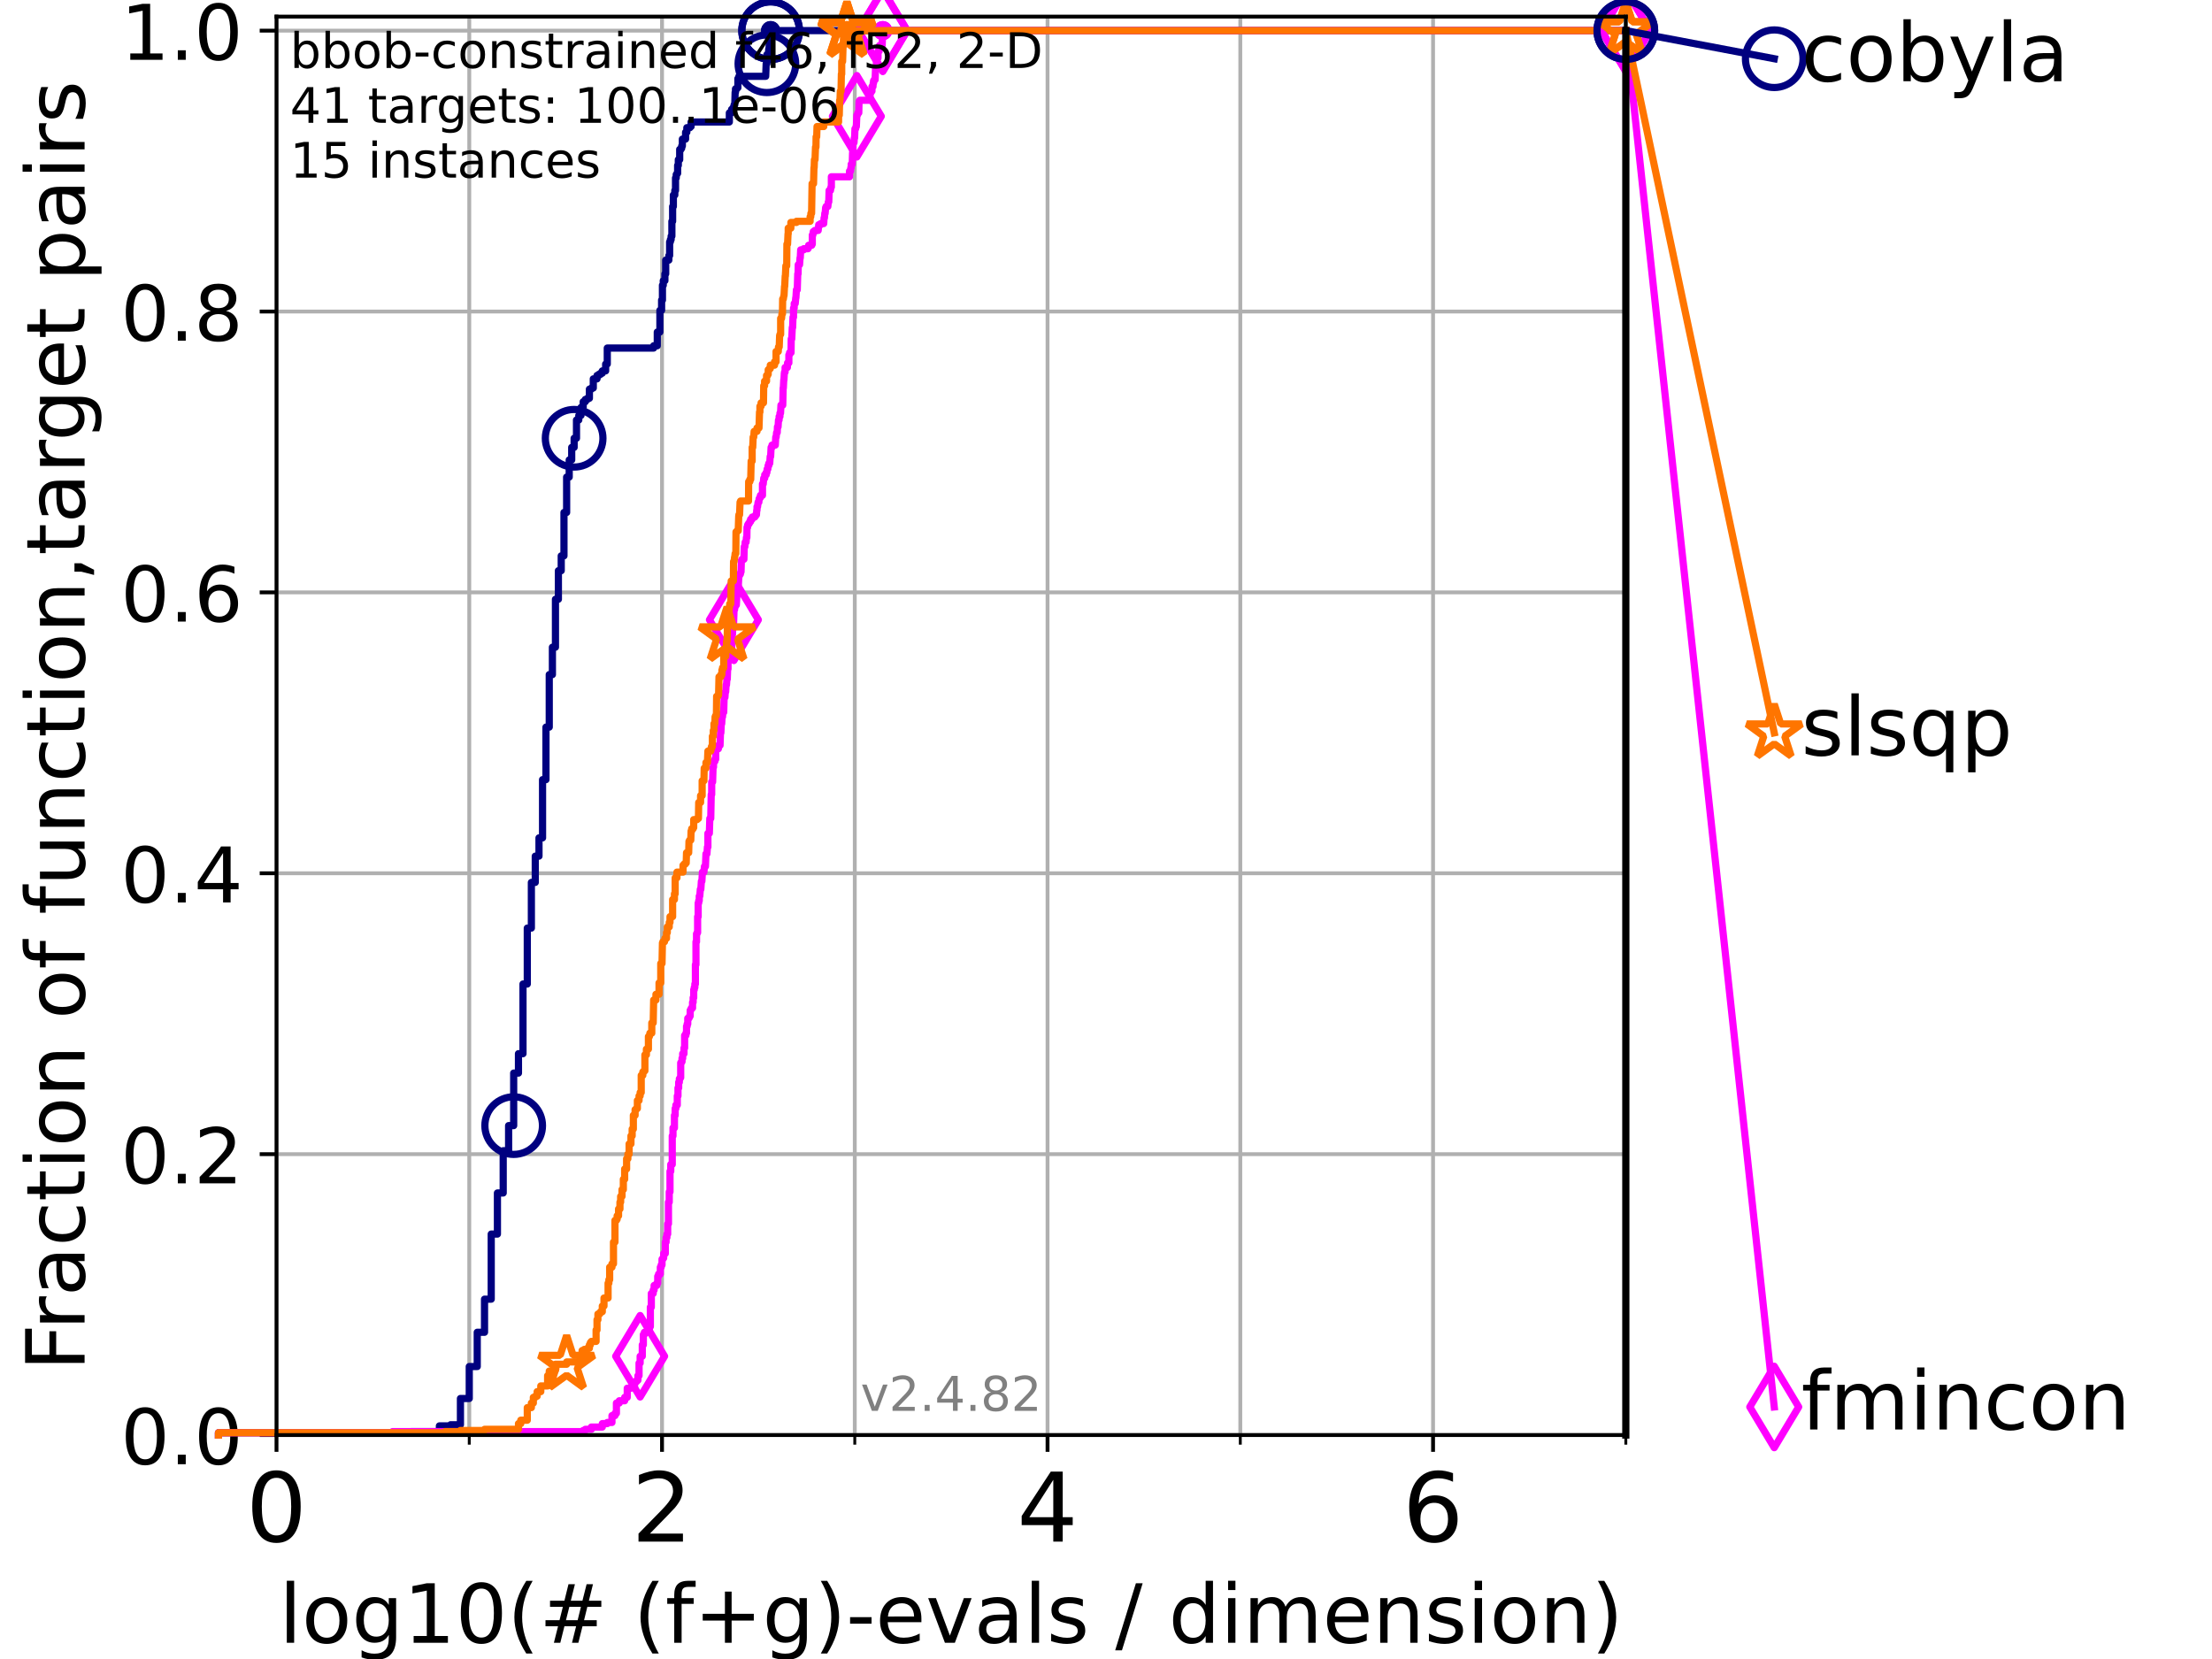 <?xml version="1.0" encoding="utf-8" standalone="no"?>
<!DOCTYPE svg PUBLIC "-//W3C//DTD SVG 1.1//EN"
  "http://www.w3.org/Graphics/SVG/1.1/DTD/svg11.dtd">
<!-- Created with matplotlib (https://matplotlib.org/) -->
<svg height="345.6pt" version="1.1" viewBox="0 0 460.8 345.6" width="460.8pt" xmlns="http://www.w3.org/2000/svg" xmlns:xlink="http://www.w3.org/1999/xlink">
 <defs>
  <style type="text/css">*{stroke-linecap:butt;stroke-linejoin:round;}</style>
 </defs>
 <g id="figure_1">
  <g id="patch_1">
   <path d="M 0 345.6 
L 460.8 345.6 
L 460.8 0 
L 0 0 
z
" style="fill:#ffffff;"/>
  </g>
  <g id="axes_1">
   <g id="patch_2">
    <path d="M 57.6 298.944 
L 338.688 298.944 
L 338.688 3.456 
L 57.6 3.456 
z
" style="fill:#ffffff;"/>
   </g>
   <g id="matplotlib.axis_1">
    <g id="xtick_1">
     <g id="line2d_1">
      <path clip-path="url(#pad62eeb133)" d="M 57.6 298.944 
L 57.6 3.456 
" style="fill:none;stroke:#b0b0b0;stroke-linecap:square;stroke-width:0.8;"/>
     </g>
     <g id="line2d_2">
      <defs>
       <path d="M 0 0 
L 0 3.5 
" id="m3e8f040c13" style="stroke:#000000;stroke-width:0.8;"/>
      </defs>
      <g>
       <use style="stroke:#000000;stroke-width:0.8;" x="57.6" xlink:href="#m3e8f040c13" y="298.944"/>
      </g>
     </g>
     <g id="text_1">
      <!-- 0 -->
      <g transform="translate(51.237 321.141)scale(0.2 -0.2)">
       <defs>
        <path d="M 31.781 66.406 
Q 24.172 66.406 20.328 58.906 
Q 16.5 51.422 16.5 36.375 
Q 16.5 21.391 20.328 13.891 
Q 24.172 6.391 31.781 6.391 
Q 39.453 6.391 43.281 13.891 
Q 47.125 21.391 47.125 36.375 
Q 47.125 51.422 43.281 58.906 
Q 39.453 66.406 31.781 66.406 
z
M 31.781 74.219 
Q 44.047 74.219 50.516 64.516 
Q 56.984 54.828 56.984 36.375 
Q 56.984 17.969 50.516 8.266 
Q 44.047 -1.422 31.781 -1.422 
Q 19.531 -1.422 13.062 8.266 
Q 6.594 17.969 6.594 36.375 
Q 6.594 54.828 13.062 64.516 
Q 19.531 74.219 31.781 74.219 
z
" id="DejaVuSans-48"/>
       </defs>
       <use xlink:href="#DejaVuSans-48"/>
      </g>
     </g>
    </g>
    <g id="xtick_2">
     <g id="line2d_3">
      <path clip-path="url(#pad62eeb133)" d="M 137.911 298.944 
L 137.911 3.456 
" style="fill:none;stroke:#b0b0b0;stroke-linecap:square;stroke-width:0.8;"/>
     </g>
     <g id="line2d_4">
      <g>
       <use style="stroke:#000000;stroke-width:0.8;" x="137.911" xlink:href="#m3e8f040c13" y="298.944"/>
      </g>
     </g>
     <g id="text_2">
      <!-- 2 -->
      <g transform="translate(131.548 321.141)scale(0.2 -0.2)">
       <defs>
        <path d="M 19.188 8.297 
L 53.609 8.297 
L 53.609 0 
L 7.328 0 
L 7.328 8.297 
Q 12.938 14.109 22.625 23.891 
Q 32.328 33.688 34.812 36.531 
Q 39.547 41.844 41.422 45.531 
Q 43.312 49.219 43.312 52.781 
Q 43.312 58.594 39.234 62.25 
Q 35.156 65.922 28.609 65.922 
Q 23.969 65.922 18.812 64.312 
Q 13.672 62.703 7.812 59.422 
L 7.812 69.391 
Q 13.766 71.781 18.938 73 
Q 24.125 74.219 28.422 74.219 
Q 39.75 74.219 46.484 68.547 
Q 53.219 62.891 53.219 53.422 
Q 53.219 48.922 51.531 44.891 
Q 49.859 40.875 45.406 35.406 
Q 44.188 33.984 37.641 27.219 
Q 31.109 20.453 19.188 8.297 
z
" id="DejaVuSans-50"/>
       </defs>
       <use xlink:href="#DejaVuSans-50"/>
      </g>
     </g>
    </g>
    <g id="xtick_3">
     <g id="line2d_5">
      <path clip-path="url(#pad62eeb133)" d="M 218.222 298.944 
L 218.222 3.456 
" style="fill:none;stroke:#b0b0b0;stroke-linecap:square;stroke-width:0.8;"/>
     </g>
     <g id="line2d_6">
      <g>
       <use style="stroke:#000000;stroke-width:0.8;" x="218.222" xlink:href="#m3e8f040c13" y="298.944"/>
      </g>
     </g>
     <g id="text_3">
      <!-- 4 -->
      <g transform="translate(211.859 321.141)scale(0.2 -0.2)">
       <defs>
        <path d="M 37.797 64.312 
L 12.891 25.391 
L 37.797 25.391 
z
M 35.203 72.906 
L 47.609 72.906 
L 47.609 25.391 
L 58.016 25.391 
L 58.016 17.188 
L 47.609 17.188 
L 47.609 0 
L 37.797 0 
L 37.797 17.188 
L 4.891 17.188 
L 4.891 26.703 
z
" id="DejaVuSans-52"/>
       </defs>
       <use xlink:href="#DejaVuSans-52"/>
      </g>
     </g>
    </g>
    <g id="xtick_4">
     <g id="line2d_7">
      <path clip-path="url(#pad62eeb133)" d="M 298.533 298.944 
L 298.533 3.456 
" style="fill:none;stroke:#b0b0b0;stroke-linecap:square;stroke-width:0.8;"/>
     </g>
     <g id="line2d_8">
      <g>
       <use style="stroke:#000000;stroke-width:0.8;" x="298.533" xlink:href="#m3e8f040c13" y="298.944"/>
      </g>
     </g>
     <g id="text_4">
      <!-- 6 -->
      <g transform="translate(292.17 321.141)scale(0.2 -0.2)">
       <defs>
        <path d="M 33.016 40.375 
Q 26.375 40.375 22.484 35.828 
Q 18.609 31.297 18.609 23.391 
Q 18.609 15.531 22.484 10.953 
Q 26.375 6.391 33.016 6.391 
Q 39.656 6.391 43.531 10.953 
Q 47.406 15.531 47.406 23.391 
Q 47.406 31.297 43.531 35.828 
Q 39.656 40.375 33.016 40.375 
z
M 52.594 71.297 
L 52.594 62.312 
Q 48.875 64.062 45.094 64.984 
Q 41.312 65.922 37.594 65.922 
Q 27.828 65.922 22.672 59.328 
Q 17.531 52.734 16.797 39.406 
Q 19.672 43.656 24.016 45.922 
Q 28.375 48.188 33.594 48.188 
Q 44.578 48.188 50.953 41.516 
Q 57.328 34.859 57.328 23.391 
Q 57.328 12.156 50.688 5.359 
Q 44.047 -1.422 33.016 -1.422 
Q 20.359 -1.422 13.672 8.266 
Q 6.984 17.969 6.984 36.375 
Q 6.984 53.656 15.188 63.938 
Q 23.391 74.219 37.203 74.219 
Q 40.922 74.219 44.703 73.484 
Q 48.484 72.75 52.594 71.297 
z
" id="DejaVuSans-54"/>
       </defs>
       <use xlink:href="#DejaVuSans-54"/>
      </g>
     </g>
    </g>
    <g id="xtick_5">
     <g id="line2d_9">
      <path clip-path="url(#pad62eeb133)" d="M 97.755 298.944 
L 97.755 3.456 
" style="fill:none;stroke:#b0b0b0;stroke-linecap:square;stroke-width:0.8;"/>
     </g>
     <g id="line2d_10">
      <defs>
       <path d="M 0 0 
L 0 2 
" id="m482c38e0b6" style="stroke:#000000;stroke-width:0.6;"/>
      </defs>
      <g>
       <use style="stroke:#000000;stroke-width:0.6;" x="97.755" xlink:href="#m482c38e0b6" y="298.944"/>
      </g>
     </g>
    </g>
    <g id="xtick_6">
     <g id="line2d_11">
      <path clip-path="url(#pad62eeb133)" d="M 178.066 298.944 
L 178.066 3.456 
" style="fill:none;stroke:#b0b0b0;stroke-linecap:square;stroke-width:0.8;"/>
     </g>
     <g id="line2d_12">
      <g>
       <use style="stroke:#000000;stroke-width:0.6;" x="178.066" xlink:href="#m482c38e0b6" y="298.944"/>
      </g>
     </g>
    </g>
    <g id="xtick_7">
     <g id="line2d_13">
      <path clip-path="url(#pad62eeb133)" d="M 258.377 298.944 
L 258.377 3.456 
" style="fill:none;stroke:#b0b0b0;stroke-linecap:square;stroke-width:0.8;"/>
     </g>
     <g id="line2d_14">
      <g>
       <use style="stroke:#000000;stroke-width:0.6;" x="258.377" xlink:href="#m482c38e0b6" y="298.944"/>
      </g>
     </g>
    </g>
    <g id="xtick_8">
     <g id="line2d_15">
      <path clip-path="url(#pad62eeb133)" d="M 338.688 298.944 
L 338.688 3.456 
" style="fill:none;stroke:#b0b0b0;stroke-linecap:square;stroke-width:0.8;"/>
     </g>
     <g id="line2d_16">
      <g>
       <use style="stroke:#000000;stroke-width:0.6;" x="338.688" xlink:href="#m482c38e0b6" y="298.944"/>
      </g>
     </g>
    </g>
    <g id="text_5">
     <!-- log10(# (f+g)-evals / dimension) -->
     <g transform="translate(58.145 342.218)scale(0.17 -0.17)">
      <defs>
       <path d="M 9.422 75.984 
L 18.406 75.984 
L 18.406 0 
L 9.422 0 
z
" id="DejaVuSans-108"/>
       <path d="M 30.609 48.391 
Q 23.391 48.391 19.188 42.75 
Q 14.984 37.109 14.984 27.297 
Q 14.984 17.484 19.156 11.844 
Q 23.344 6.203 30.609 6.203 
Q 37.797 6.203 41.984 11.859 
Q 46.188 17.531 46.188 27.297 
Q 46.188 37.016 41.984 42.703 
Q 37.797 48.391 30.609 48.391 
z
M 30.609 56 
Q 42.328 56 49.016 48.375 
Q 55.719 40.766 55.719 27.297 
Q 55.719 13.875 49.016 6.219 
Q 42.328 -1.422 30.609 -1.422 
Q 18.844 -1.422 12.172 6.219 
Q 5.516 13.875 5.516 27.297 
Q 5.516 40.766 12.172 48.375 
Q 18.844 56 30.609 56 
z
" id="DejaVuSans-111"/>
       <path d="M 45.406 27.984 
Q 45.406 37.75 41.375 43.109 
Q 37.359 48.484 30.078 48.484 
Q 22.859 48.484 18.828 43.109 
Q 14.797 37.75 14.797 27.984 
Q 14.797 18.266 18.828 12.891 
Q 22.859 7.516 30.078 7.516 
Q 37.359 7.516 41.375 12.891 
Q 45.406 18.266 45.406 27.984 
z
M 54.391 6.781 
Q 54.391 -7.172 48.188 -13.984 
Q 42 -20.797 29.203 -20.797 
Q 24.469 -20.797 20.266 -20.094 
Q 16.062 -19.391 12.109 -17.922 
L 12.109 -9.188 
Q 16.062 -11.328 19.922 -12.344 
Q 23.781 -13.375 27.781 -13.375 
Q 36.625 -13.375 41.016 -8.766 
Q 45.406 -4.156 45.406 5.172 
L 45.406 9.625 
Q 42.625 4.781 38.281 2.391 
Q 33.938 0 27.875 0 
Q 17.828 0 11.672 7.656 
Q 5.516 15.328 5.516 27.984 
Q 5.516 40.672 11.672 48.328 
Q 17.828 56 27.875 56 
Q 33.938 56 38.281 53.609 
Q 42.625 51.219 45.406 46.391 
L 45.406 54.688 
L 54.391 54.688 
z
" id="DejaVuSans-103"/>
       <path d="M 12.406 8.297 
L 28.516 8.297 
L 28.516 63.922 
L 10.984 60.406 
L 10.984 69.391 
L 28.422 72.906 
L 38.281 72.906 
L 38.281 8.297 
L 54.391 8.297 
L 54.391 0 
L 12.406 0 
z
" id="DejaVuSans-49"/>
       <path d="M 31 75.875 
Q 24.469 64.656 21.281 53.656 
Q 18.109 42.672 18.109 31.391 
Q 18.109 20.125 21.312 9.062 
Q 24.516 -2 31 -13.188 
L 23.188 -13.188 
Q 15.875 -1.703 12.234 9.375 
Q 8.594 20.453 8.594 31.391 
Q 8.594 42.281 12.203 53.312 
Q 15.828 64.359 23.188 75.875 
z
" id="DejaVuSans-40"/>
       <path d="M 51.125 44 
L 36.922 44 
L 32.812 27.688 
L 47.125 27.688 
z
M 43.797 71.781 
L 38.719 51.516 
L 52.984 51.516 
L 58.109 71.781 
L 65.922 71.781 
L 60.891 51.516 
L 76.125 51.516 
L 76.125 44 
L 58.984 44 
L 54.984 27.688 
L 70.516 27.688 
L 70.516 20.219 
L 53.078 20.219 
L 48 0 
L 40.188 0 
L 45.219 20.219 
L 30.906 20.219 
L 25.875 0 
L 18.016 0 
L 23.094 20.219 
L 7.719 20.219 
L 7.719 27.688 
L 24.906 27.688 
L 29 44 
L 13.281 44 
L 13.281 51.516 
L 30.906 51.516 
L 35.891 71.781 
z
" id="DejaVuSans-35"/>
       <path id="DejaVuSans-32"/>
       <path d="M 37.109 75.984 
L 37.109 68.5 
L 28.516 68.5 
Q 23.688 68.5 21.797 66.547 
Q 19.922 64.594 19.922 59.516 
L 19.922 54.688 
L 34.719 54.688 
L 34.719 47.703 
L 19.922 47.703 
L 19.922 0 
L 10.891 0 
L 10.891 47.703 
L 2.297 47.703 
L 2.297 54.688 
L 10.891 54.688 
L 10.891 58.5 
Q 10.891 67.625 15.141 71.797 
Q 19.391 75.984 28.609 75.984 
z
" id="DejaVuSans-102"/>
       <path d="M 46 62.703 
L 46 35.5 
L 73.188 35.5 
L 73.188 27.203 
L 46 27.203 
L 46 0 
L 37.797 0 
L 37.797 27.203 
L 10.594 27.203 
L 10.594 35.5 
L 37.797 35.5 
L 37.797 62.703 
z
" id="DejaVuSans-43"/>
       <path d="M 8.016 75.875 
L 15.828 75.875 
Q 23.141 64.359 26.781 53.312 
Q 30.422 42.281 30.422 31.391 
Q 30.422 20.453 26.781 9.375 
Q 23.141 -1.703 15.828 -13.188 
L 8.016 -13.188 
Q 14.5 -2 17.703 9.062 
Q 20.906 20.125 20.906 31.391 
Q 20.906 42.672 17.703 53.656 
Q 14.5 64.656 8.016 75.875 
z
" id="DejaVuSans-41"/>
       <path d="M 4.891 31.391 
L 31.203 31.391 
L 31.203 23.391 
L 4.891 23.391 
z
" id="DejaVuSans-45"/>
       <path d="M 56.203 29.594 
L 56.203 25.203 
L 14.891 25.203 
Q 15.484 15.922 20.484 11.062 
Q 25.484 6.203 34.422 6.203 
Q 39.594 6.203 44.453 7.469 
Q 49.312 8.734 54.109 11.281 
L 54.109 2.781 
Q 49.266 0.734 44.188 -0.344 
Q 39.109 -1.422 33.891 -1.422 
Q 20.797 -1.422 13.156 6.188 
Q 5.516 13.812 5.516 26.812 
Q 5.516 40.234 12.766 48.109 
Q 20.016 56 32.328 56 
Q 43.359 56 49.781 48.891 
Q 56.203 41.797 56.203 29.594 
z
M 47.219 32.234 
Q 47.125 39.594 43.094 43.984 
Q 39.062 48.391 32.422 48.391 
Q 24.906 48.391 20.391 44.141 
Q 15.875 39.891 15.188 32.172 
z
" id="DejaVuSans-101"/>
       <path d="M 2.984 54.688 
L 12.5 54.688 
L 29.594 8.797 
L 46.688 54.688 
L 56.203 54.688 
L 35.688 0 
L 23.484 0 
z
" id="DejaVuSans-118"/>
       <path d="M 34.281 27.484 
Q 23.391 27.484 19.188 25 
Q 14.984 22.516 14.984 16.5 
Q 14.984 11.719 18.141 8.906 
Q 21.297 6.109 26.703 6.109 
Q 34.188 6.109 38.703 11.406 
Q 43.219 16.703 43.219 25.484 
L 43.219 27.484 
z
M 52.203 31.203 
L 52.203 0 
L 43.219 0 
L 43.219 8.297 
Q 40.141 3.328 35.547 0.953 
Q 30.953 -1.422 24.312 -1.422 
Q 15.922 -1.422 10.953 3.297 
Q 6 8.016 6 15.922 
Q 6 25.141 12.172 29.828 
Q 18.359 34.516 30.609 34.516 
L 43.219 34.516 
L 43.219 35.406 
Q 43.219 41.609 39.141 45 
Q 35.062 48.391 27.688 48.391 
Q 23 48.391 18.547 47.266 
Q 14.109 46.141 10.016 43.891 
L 10.016 52.203 
Q 14.938 54.109 19.578 55.047 
Q 24.219 56 28.609 56 
Q 40.484 56 46.344 49.844 
Q 52.203 43.703 52.203 31.203 
z
" id="DejaVuSans-97"/>
       <path d="M 44.281 53.078 
L 44.281 44.578 
Q 40.484 46.531 36.375 47.5 
Q 32.281 48.484 27.875 48.484 
Q 21.188 48.484 17.844 46.438 
Q 14.5 44.391 14.5 40.281 
Q 14.5 37.156 16.891 35.375 
Q 19.281 33.594 26.516 31.984 
L 29.594 31.297 
Q 39.156 29.25 43.188 25.516 
Q 47.219 21.781 47.219 15.094 
Q 47.219 7.469 41.188 3.016 
Q 35.156 -1.422 24.609 -1.422 
Q 20.219 -1.422 15.453 -0.562 
Q 10.688 0.297 5.422 2 
L 5.422 11.281 
Q 10.406 8.688 15.234 7.391 
Q 20.062 6.109 24.812 6.109 
Q 31.156 6.109 34.562 8.281 
Q 37.984 10.453 37.984 14.406 
Q 37.984 18.062 35.516 20.016 
Q 33.062 21.969 24.703 23.781 
L 21.578 24.516 
Q 13.234 26.266 9.516 29.906 
Q 5.812 33.547 5.812 39.891 
Q 5.812 47.609 11.281 51.797 
Q 16.75 56 26.812 56 
Q 31.781 56 36.172 55.266 
Q 40.578 54.547 44.281 53.078 
z
" id="DejaVuSans-115"/>
       <path d="M 25.391 72.906 
L 33.688 72.906 
L 8.297 -9.281 
L 0 -9.281 
z
" id="DejaVuSans-47"/>
       <path d="M 45.406 46.391 
L 45.406 75.984 
L 54.391 75.984 
L 54.391 0 
L 45.406 0 
L 45.406 8.203 
Q 42.578 3.328 38.25 0.953 
Q 33.938 -1.422 27.875 -1.422 
Q 17.969 -1.422 11.734 6.484 
Q 5.516 14.406 5.516 27.297 
Q 5.516 40.188 11.734 48.094 
Q 17.969 56 27.875 56 
Q 33.938 56 38.25 53.625 
Q 42.578 51.266 45.406 46.391 
z
M 14.797 27.297 
Q 14.797 17.391 18.875 11.75 
Q 22.953 6.109 30.078 6.109 
Q 37.203 6.109 41.297 11.75 
Q 45.406 17.391 45.406 27.297 
Q 45.406 37.203 41.297 42.844 
Q 37.203 48.484 30.078 48.484 
Q 22.953 48.484 18.875 42.844 
Q 14.797 37.203 14.797 27.297 
z
" id="DejaVuSans-100"/>
       <path d="M 9.422 54.688 
L 18.406 54.688 
L 18.406 0 
L 9.422 0 
z
M 9.422 75.984 
L 18.406 75.984 
L 18.406 64.594 
L 9.422 64.594 
z
" id="DejaVuSans-105"/>
       <path d="M 52 44.188 
Q 55.375 50.25 60.062 53.125 
Q 64.75 56 71.094 56 
Q 79.641 56 84.281 50.016 
Q 88.922 44.047 88.922 33.016 
L 88.922 0 
L 79.891 0 
L 79.891 32.719 
Q 79.891 40.578 77.094 44.375 
Q 74.312 48.188 68.609 48.188 
Q 61.625 48.188 57.562 43.547 
Q 53.516 38.922 53.516 30.906 
L 53.516 0 
L 44.484 0 
L 44.484 32.719 
Q 44.484 40.625 41.703 44.406 
Q 38.922 48.188 33.109 48.188 
Q 26.219 48.188 22.156 43.531 
Q 18.109 38.875 18.109 30.906 
L 18.109 0 
L 9.078 0 
L 9.078 54.688 
L 18.109 54.688 
L 18.109 46.188 
Q 21.188 51.219 25.484 53.609 
Q 29.781 56 35.688 56 
Q 41.656 56 45.828 52.969 
Q 50 49.953 52 44.188 
z
" id="DejaVuSans-109"/>
       <path d="M 54.891 33.016 
L 54.891 0 
L 45.906 0 
L 45.906 32.719 
Q 45.906 40.484 42.875 44.328 
Q 39.844 48.188 33.797 48.188 
Q 26.516 48.188 22.312 43.547 
Q 18.109 38.922 18.109 30.906 
L 18.109 0 
L 9.078 0 
L 9.078 54.688 
L 18.109 54.688 
L 18.109 46.188 
Q 21.344 51.125 25.703 53.562 
Q 30.078 56 35.797 56 
Q 45.219 56 50.047 50.172 
Q 54.891 44.344 54.891 33.016 
z
" id="DejaVuSans-110"/>
      </defs>
      <use xlink:href="#DejaVuSans-108"/>
      <use x="27.783" xlink:href="#DejaVuSans-111"/>
      <use x="88.965" xlink:href="#DejaVuSans-103"/>
      <use x="152.441" xlink:href="#DejaVuSans-49"/>
      <use x="216.064" xlink:href="#DejaVuSans-48"/>
      <use x="279.688" xlink:href="#DejaVuSans-40"/>
      <use x="318.701" xlink:href="#DejaVuSans-35"/>
      <use x="402.49" xlink:href="#DejaVuSans-32"/>
      <use x="434.277" xlink:href="#DejaVuSans-40"/>
      <use x="473.291" xlink:href="#DejaVuSans-102"/>
      <use x="508.496" xlink:href="#DejaVuSans-43"/>
      <use x="592.285" xlink:href="#DejaVuSans-103"/>
      <use x="655.762" xlink:href="#DejaVuSans-41"/>
      <use x="694.775" xlink:href="#DejaVuSans-45"/>
      <use x="730.859" xlink:href="#DejaVuSans-101"/>
      <use x="792.383" xlink:href="#DejaVuSans-118"/>
      <use x="851.562" xlink:href="#DejaVuSans-97"/>
      <use x="912.842" xlink:href="#DejaVuSans-108"/>
      <use x="940.625" xlink:href="#DejaVuSans-115"/>
      <use x="992.725" xlink:href="#DejaVuSans-32"/>
      <use x="1024.512" xlink:href="#DejaVuSans-47"/>
      <use x="1058.203" xlink:href="#DejaVuSans-32"/>
      <use x="1089.99" xlink:href="#DejaVuSans-100"/>
      <use x="1153.467" xlink:href="#DejaVuSans-105"/>
      <use x="1181.25" xlink:href="#DejaVuSans-109"/>
      <use x="1278.662" xlink:href="#DejaVuSans-101"/>
      <use x="1340.186" xlink:href="#DejaVuSans-110"/>
      <use x="1403.564" xlink:href="#DejaVuSans-115"/>
      <use x="1455.664" xlink:href="#DejaVuSans-105"/>
      <use x="1483.447" xlink:href="#DejaVuSans-111"/>
      <use x="1544.629" xlink:href="#DejaVuSans-110"/>
      <use x="1608.008" xlink:href="#DejaVuSans-41"/>
     </g>
    </g>
   </g>
   <g id="matplotlib.axis_2">
    <g id="ytick_1">
     <g id="line2d_17">
      <path clip-path="url(#pad62eeb133)" d="M 57.6 298.944 
L 338.688 298.944 
" style="fill:none;stroke:#b0b0b0;stroke-linecap:square;stroke-width:0.8;"/>
     </g>
     <g id="line2d_18">
      <defs>
       <path d="M 0 0 
L -3.5 0 
" id="md09d2effac" style="stroke:#000000;stroke-width:0.8;"/>
      </defs>
      <g>
       <use style="stroke:#000000;stroke-width:0.8;" x="57.6" xlink:href="#md09d2effac" y="298.944"/>
      </g>
     </g>
     <g id="text_6">
      <!-- 0.0 -->
      <g transform="translate(25.155 305.023)scale(0.16 -0.16)">
       <defs>
        <path d="M 10.688 12.406 
L 21 12.406 
L 21 0 
L 10.688 0 
z
" id="DejaVuSans-46"/>
       </defs>
       <use xlink:href="#DejaVuSans-48"/>
       <use x="63.623" xlink:href="#DejaVuSans-46"/>
       <use x="95.41" xlink:href="#DejaVuSans-48"/>
      </g>
     </g>
    </g>
    <g id="ytick_2">
     <g id="line2d_19">
      <path clip-path="url(#pad62eeb133)" d="M 57.6 240.432 
L 338.688 240.432 
" style="fill:none;stroke:#b0b0b0;stroke-linecap:square;stroke-width:0.8;"/>
     </g>
     <g id="line2d_20">
      <g>
       <use style="stroke:#000000;stroke-width:0.8;" x="57.6" xlink:href="#md09d2effac" y="240.432"/>
      </g>
     </g>
     <g id="text_7">
      <!-- 0.2 -->
      <g transform="translate(25.155 246.51)scale(0.16 -0.16)">
       <use xlink:href="#DejaVuSans-48"/>
       <use x="63.623" xlink:href="#DejaVuSans-46"/>
       <use x="95.41" xlink:href="#DejaVuSans-50"/>
      </g>
     </g>
    </g>
    <g id="ytick_3">
     <g id="line2d_21">
      <path clip-path="url(#pad62eeb133)" d="M 57.6 181.919 
L 338.688 181.919 
" style="fill:none;stroke:#b0b0b0;stroke-linecap:square;stroke-width:0.8;"/>
     </g>
     <g id="line2d_22">
      <g>
       <use style="stroke:#000000;stroke-width:0.8;" x="57.6" xlink:href="#md09d2effac" y="181.919"/>
      </g>
     </g>
     <g id="text_8">
      <!-- 0.4 -->
      <g transform="translate(25.155 187.998)scale(0.16 -0.16)">
       <use xlink:href="#DejaVuSans-48"/>
       <use x="63.623" xlink:href="#DejaVuSans-46"/>
       <use x="95.41" xlink:href="#DejaVuSans-52"/>
      </g>
     </g>
    </g>
    <g id="ytick_4">
     <g id="line2d_23">
      <path clip-path="url(#pad62eeb133)" d="M 57.6 123.407 
L 338.688 123.407 
" style="fill:none;stroke:#b0b0b0;stroke-linecap:square;stroke-width:0.8;"/>
     </g>
     <g id="line2d_24">
      <g>
       <use style="stroke:#000000;stroke-width:0.8;" x="57.6" xlink:href="#md09d2effac" y="123.407"/>
      </g>
     </g>
     <g id="text_9">
      <!-- 0.6 -->
      <g transform="translate(25.155 129.485)scale(0.16 -0.16)">
       <use xlink:href="#DejaVuSans-48"/>
       <use x="63.623" xlink:href="#DejaVuSans-46"/>
       <use x="95.41" xlink:href="#DejaVuSans-54"/>
      </g>
     </g>
    </g>
    <g id="ytick_5">
     <g id="line2d_25">
      <path clip-path="url(#pad62eeb133)" d="M 57.6 64.894 
L 338.688 64.894 
" style="fill:none;stroke:#b0b0b0;stroke-linecap:square;stroke-width:0.8;"/>
     </g>
     <g id="line2d_26">
      <g>
       <use style="stroke:#000000;stroke-width:0.8;" x="57.6" xlink:href="#md09d2effac" y="64.894"/>
      </g>
     </g>
     <g id="text_10">
      <!-- 0.8 -->
      <g transform="translate(25.155 70.973)scale(0.16 -0.16)">
       <defs>
        <path d="M 31.781 34.625 
Q 24.75 34.625 20.719 30.859 
Q 16.703 27.094 16.703 20.516 
Q 16.703 13.922 20.719 10.156 
Q 24.75 6.391 31.781 6.391 
Q 38.812 6.391 42.859 10.172 
Q 46.922 13.969 46.922 20.516 
Q 46.922 27.094 42.891 30.859 
Q 38.875 34.625 31.781 34.625 
z
M 21.922 38.812 
Q 15.578 40.375 12.031 44.719 
Q 8.5 49.078 8.5 55.328 
Q 8.5 64.062 14.719 69.141 
Q 20.953 74.219 31.781 74.219 
Q 42.672 74.219 48.875 69.141 
Q 55.078 64.062 55.078 55.328 
Q 55.078 49.078 51.531 44.719 
Q 48 40.375 41.703 38.812 
Q 48.828 37.156 52.797 32.312 
Q 56.781 27.484 56.781 20.516 
Q 56.781 9.906 50.312 4.234 
Q 43.844 -1.422 31.781 -1.422 
Q 19.734 -1.422 13.25 4.234 
Q 6.781 9.906 6.781 20.516 
Q 6.781 27.484 10.781 32.312 
Q 14.797 37.156 21.922 38.812 
z
M 18.312 54.391 
Q 18.312 48.734 21.844 45.562 
Q 25.391 42.391 31.781 42.391 
Q 38.141 42.391 41.719 45.562 
Q 45.312 48.734 45.312 54.391 
Q 45.312 60.062 41.719 63.234 
Q 38.141 66.406 31.781 66.406 
Q 25.391 66.406 21.844 63.234 
Q 18.312 60.062 18.312 54.391 
z
" id="DejaVuSans-56"/>
       </defs>
       <use xlink:href="#DejaVuSans-48"/>
       <use x="63.623" xlink:href="#DejaVuSans-46"/>
       <use x="95.41" xlink:href="#DejaVuSans-56"/>
      </g>
     </g>
    </g>
    <g id="ytick_6">
     <g id="line2d_27">
      <path clip-path="url(#pad62eeb133)" d="M 57.6 6.382 
L 338.688 6.382 
" style="fill:none;stroke:#b0b0b0;stroke-linecap:square;stroke-width:0.8;"/>
     </g>
     <g id="line2d_28">
      <g>
       <use style="stroke:#000000;stroke-width:0.8;" x="57.6" xlink:href="#md09d2effac" y="6.382"/>
      </g>
     </g>
     <g id="text_11">
      <!-- 1.0 -->
      <g transform="translate(25.155 12.46)scale(0.16 -0.16)">
       <use xlink:href="#DejaVuSans-49"/>
       <use x="63.623" xlink:href="#DejaVuSans-46"/>
       <use x="95.41" xlink:href="#DejaVuSans-48"/>
      </g>
     </g>
    </g>
    <g id="text_12">
     <!-- Fraction of function,target pairs -->
     <g transform="translate(17.62 285.585)rotate(-90)scale(0.17 -0.17)">
      <defs>
       <path d="M 9.812 72.906 
L 51.703 72.906 
L 51.703 64.594 
L 19.672 64.594 
L 19.672 43.109 
L 48.578 43.109 
L 48.578 34.812 
L 19.672 34.812 
L 19.672 0 
L 9.812 0 
z
" id="DejaVuSans-70"/>
       <path d="M 41.109 46.297 
Q 39.594 47.172 37.812 47.578 
Q 36.031 48 33.891 48 
Q 26.266 48 22.188 43.047 
Q 18.109 38.094 18.109 28.812 
L 18.109 0 
L 9.078 0 
L 9.078 54.688 
L 18.109 54.688 
L 18.109 46.188 
Q 20.953 51.172 25.484 53.578 
Q 30.031 56 36.531 56 
Q 37.453 56 38.578 55.875 
Q 39.703 55.766 41.062 55.516 
z
" id="DejaVuSans-114"/>
       <path d="M 48.781 52.594 
L 48.781 44.188 
Q 44.969 46.297 41.141 47.344 
Q 37.312 48.391 33.406 48.391 
Q 24.656 48.391 19.812 42.844 
Q 14.984 37.312 14.984 27.297 
Q 14.984 17.281 19.812 11.734 
Q 24.656 6.203 33.406 6.203 
Q 37.312 6.203 41.141 7.25 
Q 44.969 8.297 48.781 10.406 
L 48.781 2.094 
Q 45.016 0.344 40.984 -0.531 
Q 36.969 -1.422 32.422 -1.422 
Q 20.062 -1.422 12.781 6.344 
Q 5.516 14.109 5.516 27.297 
Q 5.516 40.672 12.859 48.328 
Q 20.219 56 33.016 56 
Q 37.156 56 41.109 55.141 
Q 45.062 54.297 48.781 52.594 
z
" id="DejaVuSans-99"/>
       <path d="M 18.312 70.219 
L 18.312 54.688 
L 36.812 54.688 
L 36.812 47.703 
L 18.312 47.703 
L 18.312 18.016 
Q 18.312 11.328 20.141 9.422 
Q 21.969 7.516 27.594 7.516 
L 36.812 7.516 
L 36.812 0 
L 27.594 0 
Q 17.188 0 13.234 3.875 
Q 9.281 7.766 9.281 18.016 
L 9.281 47.703 
L 2.688 47.703 
L 2.688 54.688 
L 9.281 54.688 
L 9.281 70.219 
z
" id="DejaVuSans-116"/>
       <path d="M 8.5 21.578 
L 8.5 54.688 
L 17.484 54.688 
L 17.484 21.922 
Q 17.484 14.156 20.5 10.266 
Q 23.531 6.391 29.594 6.391 
Q 36.859 6.391 41.078 11.031 
Q 45.312 15.672 45.312 23.688 
L 45.312 54.688 
L 54.297 54.688 
L 54.297 0 
L 45.312 0 
L 45.312 8.406 
Q 42.047 3.422 37.719 1 
Q 33.406 -1.422 27.688 -1.422 
Q 18.266 -1.422 13.375 4.438 
Q 8.5 10.297 8.5 21.578 
z
M 31.109 56 
z
" id="DejaVuSans-117"/>
       <path d="M 11.719 12.406 
L 22.016 12.406 
L 22.016 4 
L 14.016 -11.625 
L 7.719 -11.625 
L 11.719 4 
z
" id="DejaVuSans-44"/>
       <path d="M 18.109 8.203 
L 18.109 -20.797 
L 9.078 -20.797 
L 9.078 54.688 
L 18.109 54.688 
L 18.109 46.391 
Q 20.953 51.266 25.266 53.625 
Q 29.594 56 35.594 56 
Q 45.562 56 51.781 48.094 
Q 58.016 40.188 58.016 27.297 
Q 58.016 14.406 51.781 6.484 
Q 45.562 -1.422 35.594 -1.422 
Q 29.594 -1.422 25.266 0.953 
Q 20.953 3.328 18.109 8.203 
z
M 48.688 27.297 
Q 48.688 37.203 44.609 42.844 
Q 40.531 48.484 33.406 48.484 
Q 26.266 48.484 22.188 42.844 
Q 18.109 37.203 18.109 27.297 
Q 18.109 17.391 22.188 11.75 
Q 26.266 6.109 33.406 6.109 
Q 40.531 6.109 44.609 11.75 
Q 48.688 17.391 48.688 27.297 
z
" id="DejaVuSans-112"/>
      </defs>
      <use xlink:href="#DejaVuSans-70"/>
      <use x="50.27" xlink:href="#DejaVuSans-114"/>
      <use x="91.383" xlink:href="#DejaVuSans-97"/>
      <use x="152.662" xlink:href="#DejaVuSans-99"/>
      <use x="207.643" xlink:href="#DejaVuSans-116"/>
      <use x="246.852" xlink:href="#DejaVuSans-105"/>
      <use x="274.635" xlink:href="#DejaVuSans-111"/>
      <use x="335.816" xlink:href="#DejaVuSans-110"/>
      <use x="399.195" xlink:href="#DejaVuSans-32"/>
      <use x="430.982" xlink:href="#DejaVuSans-111"/>
      <use x="492.164" xlink:href="#DejaVuSans-102"/>
      <use x="527.369" xlink:href="#DejaVuSans-32"/>
      <use x="559.156" xlink:href="#DejaVuSans-102"/>
      <use x="594.361" xlink:href="#DejaVuSans-117"/>
      <use x="657.74" xlink:href="#DejaVuSans-110"/>
      <use x="721.119" xlink:href="#DejaVuSans-99"/>
      <use x="776.1" xlink:href="#DejaVuSans-116"/>
      <use x="815.309" xlink:href="#DejaVuSans-105"/>
      <use x="843.092" xlink:href="#DejaVuSans-111"/>
      <use x="904.273" xlink:href="#DejaVuSans-110"/>
      <use x="967.652" xlink:href="#DejaVuSans-44"/>
      <use x="999.439" xlink:href="#DejaVuSans-116"/>
      <use x="1038.648" xlink:href="#DejaVuSans-97"/>
      <use x="1099.928" xlink:href="#DejaVuSans-114"/>
      <use x="1139.291" xlink:href="#DejaVuSans-103"/>
      <use x="1202.768" xlink:href="#DejaVuSans-101"/>
      <use x="1264.291" xlink:href="#DejaVuSans-116"/>
      <use x="1303.5" xlink:href="#DejaVuSans-32"/>
      <use x="1335.287" xlink:href="#DejaVuSans-112"/>
      <use x="1398.764" xlink:href="#DejaVuSans-97"/>
      <use x="1460.043" xlink:href="#DejaVuSans-105"/>
      <use x="1487.826" xlink:href="#DejaVuSans-114"/>
      <use x="1528.939" xlink:href="#DejaVuSans-115"/>
     </g>
    </g>
   </g>
   <g id="line2d_29">
    <defs>
     <path d="M 0 1.5 
C 0.398 1.5 0.779 1.342 1.061 1.061 
C 1.342 0.779 1.5 0.398 1.5 0 
C 1.5 -0.398 1.342 -0.779 1.061 -1.061 
C 0.779 -1.342 0.398 -1.5 0 -1.5 
C -0.398 -1.5 -0.779 -1.342 -1.061 -1.061 
C -1.342 -0.779 -1.5 -0.398 -1.5 0 
C -1.5 0.398 -1.342 0.779 -1.061 1.061 
C -0.779 1.342 -0.398 1.5 0 1.5 
z
" id="m96c302cb99" style="stroke:#000080;"/>
    </defs>
    <g>
     <use style="fill:#000080;stroke:#000080;" x="160.538" xlink:href="#m96c302cb99" y="6.382"/>
     <use style="fill:#000080;stroke:#000080;" x="160.538" xlink:href="#m96c302cb99" y="6.382"/>
    </g>
   </g>
   <g id="line2d_30">
    <path d="M 45.512 298.944 
L 45.512 298.468 
L 85.667 298.468 
L 85.667 298.23 
L 91.535 298.23 
L 91.535 297.041 
L 93.864 297.041 
L 93.864 296.803 
L 95.918 296.803 
L 95.918 291.333 
L 97.755 291.333 
L 97.755 284.673 
L 99.418 284.673 
L 99.418 277.537 
L 100.935 277.537 
L 100.935 270.639 
L 102.331 270.639 
L 102.331 257.081 
L 103.623 257.081 
L 103.623 248.519 
L 104.826 248.519 
L 104.826 239.718 
L 105.952 239.718 
L 105.952 234.485 
L 107.009 234.485 
L 107.009 223.544 
L 108.006 223.544 
L 108.006 219.5 
L 108.949 219.5 
L 108.949 204.991 
L 109.843 204.991 
L 109.843 193.336 
L 110.694 193.336 
L 110.694 183.822 
L 111.506 183.822 
L 111.506 178.351 
L 112.281 178.351 
L 112.281 174.546 
L 113.023 174.546 
L 113.023 162.415 
L 113.735 162.415 
L 113.735 151.474 
L 114.419 151.474 
L 114.419 140.532 
L 115.077 140.532 
L 115.077 134.824 
L 115.711 134.824 
L 115.711 124.834 
L 116.323 124.834 
L 116.323 118.887 
L 116.914 118.887 
L 116.914 115.795 
L 117.486 115.795 
L 117.486 106.757 
L 118.04 106.757 
L 118.04 99.383 
L 118.577 99.383 
L 118.577 95.815 
L 119.097 95.815 
L 119.097 93.199 
L 119.603 93.199 
L 119.603 91.296 
L 120.094 91.296 
L 120.094 87.49 
L 120.572 87.49 
L 120.572 86.539 
L 121.037 86.539 
L 121.037 84.874 
L 121.49 84.874 
L 121.49 83.685 
L 121.931 83.685 
L 121.931 83.209 
L 122.362 83.209 
L 122.362 82.971 
L 122.782 82.971 
L 122.782 81.068 
L 123.193 81.068 
L 123.193 80.83 
L 123.594 80.83 
L 123.594 78.928 
L 124.369 78.928 
L 124.369 78.214 
L 124.744 78.214 
L 124.744 77.976 
L 125.111 77.976 
L 125.111 77.738 
L 125.471 77.738 
L 125.471 77.263 
L 126.168 77.263 
L 126.168 75.835 
L 126.507 75.835 
L 126.507 72.505 
L 136.17 72.505 
L 136.17 72.03 
L 136.924 72.03 
L 136.924 69.175 
L 137.469 69.175 
L 137.469 64.656 
L 137.823 64.656 
L 137.823 62.516 
L 137.998 62.516 
L 137.998 59.423 
L 138.171 59.423 
L 138.171 58.472 
L 138.511 58.472 
L 138.511 57.045 
L 138.678 57.045 
L 138.678 54.191 
L 139.334 54.191 
L 139.334 53.239 
L 139.494 53.239 
L 139.494 50.385 
L 139.652 50.385 
L 139.652 49.909 
L 139.809 49.909 
L 139.809 49.196 
L 139.965 49.196 
L 139.965 46.104 
L 140.119 46.104 
L 140.119 43.011 
L 140.272 43.011 
L 140.272 40.633 
L 140.574 40.633 
L 140.574 39.681 
L 140.723 39.681 
L 140.723 37.065 
L 140.871 37.065 
L 140.871 36.351 
L 141.018 36.351 
L 141.018 36.114 
L 141.163 36.114 
L 141.163 34.449 
L 141.307 34.449 
L 141.307 33.259 
L 141.592 33.259 
L 141.592 31.119 
L 141.872 31.119 
L 141.872 30.881 
L 142.01 30.881 
L 142.01 30.405 
L 142.148 30.405 
L 142.148 28.978 
L 142.818 28.978 
L 142.818 27.551 
L 143.08 27.551 
L 143.08 26.599 
L 143.716 26.599 
L 143.716 26.361 
L 143.965 26.361 
L 143.965 25.41 
L 151.936 25.41 
L 151.936 23.507 
L 152.398 23.507 
L 152.398 22.794 
L 152.625 22.794 
L 152.625 22.556 
L 152.774 22.556 
L 152.774 22.318 
L 152.922 22.318 
L 152.922 21.842 
L 153.069 21.842 
L 153.142 19.226 
L 153.215 19.226 
L 153.215 18.512 
L 153.502 18.512 
L 153.502 18.274 
L 153.715 18.274 
L 153.715 16.372 
L 153.925 16.372 
L 153.925 15.896 
L 159.507 15.896 
L 159.608 13.279 
L 159.758 13.279 
L 159.758 11.377 
L 160.055 11.377 
L 160.152 10.187 
L 160.201 10.187 
L 160.298 8.284 
L 160.394 8.284 
L 160.394 7.571 
L 160.538 7.571 
L 160.538 6.382 
L 338.688 6.382 
L 338.688 6.382 
" style="fill:none;stroke:#000080;stroke-linecap:square;stroke-width:1.5;"/>
   </g>
   <g id="line2d_31">
    <defs>
     <path d="M 0 6 
C 1.591 6 3.117 5.368 4.243 4.243 
C 5.368 3.117 6 1.591 6 0 
C 6 -1.591 5.368 -3.117 4.243 -4.243 
C 3.117 -5.368 1.591 -6 0 -6 
C -1.591 -6 -3.117 -5.368 -4.243 -4.243 
C -5.368 -3.117 -6 -1.591 -6 0 
C -6 1.591 -5.368 3.117 -4.243 4.243 
C -3.117 5.368 -1.591 6 0 6 
z
" id="md39464e3ec" style="stroke:#000080;stroke-width:1.5;"/>
    </defs>
    <g>
     <use style="fill-opacity:0;stroke:#000080;stroke-width:1.5;" x="107.009" xlink:href="#md39464e3ec" y="234.485"/>
     <use style="fill-opacity:0;stroke:#000080;stroke-width:1.5;" x="119.603" xlink:href="#md39464e3ec" y="91.296"/>
     <use style="fill-opacity:0;stroke:#000080;stroke-width:1.5;" x="159.758" xlink:href="#md39464e3ec" y="13.279"/>
     <use style="fill-opacity:0;stroke:#000080;stroke-width:1.5;" x="160.538" xlink:href="#md39464e3ec" y="6.382"/>
     <use style="fill-opacity:0;stroke:#000080;stroke-width:1.5;" x="160.538" xlink:href="#md39464e3ec" y="6.382"/>
     <use style="fill-opacity:0;stroke:#000080;stroke-width:1.5;" x="338.688" xlink:href="#md39464e3ec" y="6.382"/>
    </g>
   </g>
   <g id="line2d_32">
    <path style="fill:none;stroke:#000080;stroke-linecap:square;stroke-width:1.5;"/>
    <g/>
   </g>
   <g id="line2d_33">
    <defs>
     <path d="M 0 1.5 
C 0.398 1.5 0.779 1.342 1.061 1.061 
C 1.342 0.779 1.5 0.398 1.5 0 
C 1.5 -0.398 1.342 -0.779 1.061 -1.061 
C 0.779 -1.342 0.398 -1.5 0 -1.5 
C -0.398 -1.5 -0.779 -1.342 -1.061 -1.061 
C -1.342 -0.779 -1.5 -0.398 -1.5 0 
C -1.5 0.398 -1.342 0.779 -1.061 1.061 
C -0.779 1.342 -0.398 1.5 0 1.5 
z
" id="m477ec8c293" style="stroke:#ff00ff;"/>
    </defs>
    <g>
     <use style="fill:#ff00ff;stroke:#ff00ff;" x="183.897" xlink:href="#m477ec8c293" y="6.382"/>
     <use style="fill:#ff00ff;stroke:#ff00ff;" x="183.897" xlink:href="#m477ec8c293" y="6.382"/>
    </g>
   </g>
   <g id="line2d_34">
    <path d="M 45.512 298.944 
L 45.512 298.468 
L 81.776 298.468 
L 81.776 298.23 
L 121.49 298.23 
L 121.49 297.993 
L 121.931 297.993 
L 121.931 297.755 
L 123.193 297.755 
L 123.193 297.279 
L 125.471 297.279 
L 125.471 296.565 
L 126.507 296.565 
L 126.507 296.328 
L 127.485 296.328 
L 127.485 294.9 
L 128.108 294.9 
L 128.108 294.425 
L 128.411 294.425 
L 128.411 292.284 
L 129.002 292.284 
L 129.002 291.808 
L 130.128 291.808 
L 130.128 291.095 
L 130.665 291.095 
L 130.665 289.192 
L 131.44 289.192 
L 131.44 288.954 
L 132.182 288.954 
L 132.182 288.003 
L 132.423 288.003 
L 132.423 287.765 
L 132.66 287.765 
L 132.66 287.527 
L 132.894 287.527 
L 132.894 286.576 
L 133.125 286.576 
L 133.125 283.959 
L 133.353 283.959 
L 133.353 282.532 
L 133.8 282.532 
L 133.8 280.153 
L 134.019 280.153 
L 134.019 278.013 
L 134.236 278.013 
L 134.236 277.537 
L 135.077 277.537 
L 135.077 277.299 
L 135.281 277.299 
L 135.281 276.348 
L 135.482 276.348 
L 135.482 272.304 
L 135.682 272.304 
L 135.682 269.45 
L 136.073 269.45 
L 136.073 268.736 
L 136.266 268.736 
L 136.266 267.785 
L 136.832 267.785 
L 136.832 267.309 
L 137.016 267.309 
L 137.016 265.882 
L 137.199 265.882 
L 137.199 265.406 
L 137.559 265.406 
L 137.559 263.979 
L 137.736 263.979 
L 137.736 263.504 
L 137.911 263.504 
L 137.911 262.314 
L 138.084 262.314 
L 138.084 262.076 
L 138.256 262.076 
L 138.256 261.125 
L 138.595 261.125 
L 138.595 258.746 
L 138.762 258.746 
L 138.762 257.795 
L 138.927 257.795 
L 138.927 257.081 
L 139.091 257.081 
L 139.091 254.941 
L 139.253 254.941 
L 139.253 250.421 
L 139.414 250.421 
L 139.414 248.281 
L 139.573 248.281 
L 139.573 243.999 
L 139.731 243.999 
L 139.731 242.572 
L 140.042 242.572 
L 140.042 236.626 
L 140.196 236.626 
L 140.196 234.961 
L 140.499 234.961 
L 140.499 232.344 
L 140.649 232.344 
L 140.649 230.917 
L 140.797 230.917 
L 140.797 230.204 
L 141.09 230.204 
L 141.09 228.301 
L 141.235 228.301 
L 141.235 226.636 
L 141.379 226.636 
L 141.379 225.447 
L 141.521 225.447 
L 141.521 224.733 
L 141.662 224.733 
L 141.662 224.495 
L 141.802 224.495 
L 141.802 221.403 
L 141.941 221.403 
L 141.941 221.165 
L 142.079 221.165 
L 142.079 220.452 
L 142.216 220.452 
L 142.216 219.5 
L 142.486 219.5 
L 142.486 218.311 
L 142.62 218.311 
L 142.62 215.695 
L 142.884 215.695 
L 142.884 215.219 
L 143.015 215.219 
L 143.015 213.792 
L 143.144 213.792 
L 143.144 213.316 
L 143.273 213.316 
L 143.273 212.127 
L 143.528 212.127 
L 143.528 211.889 
L 143.654 211.889 
L 143.654 211.651 
L 143.779 211.651 
L 143.779 210.462 
L 143.903 210.462 
L 143.903 210.224 
L 144.026 210.224 
L 144.026 209.986 
L 144.27 209.986 
L 144.27 208.797 
L 144.391 208.797 
L 144.391 207.845 
L 144.511 207.845 
L 144.511 206.18 
L 144.63 206.18 
L 144.63 205.705 
L 144.748 205.705 
L 144.748 204.991 
L 144.865 204.991 
L 144.865 200.947 
L 144.982 200.947 
L 144.982 196.19 
L 145.098 196.19 
L 145.098 194.525 
L 145.213 194.525 
L 145.213 194.288 
L 145.327 194.288 
L 145.327 190.958 
L 145.441 190.958 
L 145.441 188.103 
L 145.554 188.103 
L 145.554 187.628 
L 145.666 187.628 
L 145.666 186.676 
L 145.777 186.676 
L 145.888 185.249 
L 145.998 185.249 
L 146.107 183.584 
L 146.216 183.584 
L 146.324 181.681 
L 146.644 181.681 
L 146.749 180.492 
L 146.958 180.492 
L 147.062 177.876 
L 147.267 177.876 
L 147.369 176.448 
L 147.47 176.448 
L 147.47 173.594 
L 147.77 173.594 
L 147.868 170.502 
L 148.064 170.502 
L 148.161 165.507 
L 148.258 165.507 
L 148.258 162.891 
L 148.45 162.891 
L 148.545 159.798 
L 148.639 159.798 
L 148.639 158.609 
L 148.92 158.609 
L 148.92 158.133 
L 149.104 158.133 
L 149.104 156.231 
L 149.287 156.231 
L 149.287 155.993 
L 149.647 155.993 
L 149.647 155.279 
L 149.999 155.279 
L 150.086 152.663 
L 150.172 152.663 
L 150.258 150.76 
L 150.344 150.76 
L 150.429 149.333 
L 150.514 149.333 
L 150.599 148.381 
L 150.766 148.381 
L 150.85 145.289 
L 151.015 145.289 
L 151.097 144.1 
L 151.179 144.1 
L 151.26 142.673 
L 151.341 142.673 
L 151.422 141.484 
L 151.502 141.484 
L 151.582 139.343 
L 151.661 139.343 
L 151.661 137.678 
L 151.819 137.678 
L 151.897 136.964 
L 152.053 136.964 
L 152.13 136.489 
L 152.284 136.489 
L 152.36 135.061 
L 152.436 135.061 
L 152.436 132.207 
L 152.587 132.207 
L 152.662 130.067 
L 152.811 130.067 
L 152.922 126.974 
L 153.032 126.974 
L 153.032 126.261 
L 153.251 126.261 
L 153.251 126.023 
L 153.395 126.023 
L 153.502 124.12 
L 153.538 124.12 
L 153.538 123.882 
L 153.68 123.882 
L 153.75 121.742 
L 153.82 121.742 
L 153.925 119.839 
L 154.098 119.839 
L 154.098 119.601 
L 154.236 119.601 
L 154.304 119.125 
L 154.372 119.125 
L 154.44 116.747 
L 154.574 116.747 
L 154.574 116.509 
L 154.972 116.509 
L 155.038 113.892 
L 155.168 113.892 
L 155.232 112.941 
L 155.425 112.941 
L 155.489 111.99 
L 155.584 111.99 
L 155.616 109.849 
L 155.742 109.849 
L 155.742 109.373 
L 155.867 109.373 
L 155.867 109.135 
L 156.053 109.135 
L 156.053 108.897 
L 156.175 108.897 
L 156.175 108.66 
L 156.358 108.66 
L 156.358 108.184 
L 156.658 108.184 
L 156.718 107.708 
L 157.243 107.708 
L 157.243 107.47 
L 157.415 107.47 
L 157.415 107.232 
L 157.585 107.232 
L 157.642 106.281 
L 157.698 106.281 
L 157.698 105.567 
L 157.81 105.567 
L 157.921 104.616 
L 158.086 104.616 
L 158.141 103.902 
L 158.25 103.902 
L 158.25 103.665 
L 158.412 103.665 
L 158.412 103.189 
L 158.837 103.189 
L 158.837 100.81 
L 158.994 100.81 
L 159.098 99.621 
L 159.304 99.621 
L 159.304 98.907 
L 159.608 98.907 
L 159.608 98.432 
L 159.758 98.432 
L 159.808 97.718 
L 159.956 97.718 
L 160.006 97.005 
L 160.152 97.005 
L 160.152 96.529 
L 160.346 96.529 
L 160.442 95.102 
L 160.538 95.102 
L 160.633 93.199 
L 160.821 93.199 
L 160.821 92.723 
L 161.511 92.723 
L 161.601 91.058 
L 161.69 91.058 
L 161.779 90.107 
L 161.912 90.107 
L 161.956 88.918 
L 162.087 88.918 
L 162.174 87.49 
L 162.303 87.49 
L 162.303 86.777 
L 162.475 86.777 
L 162.475 86.063 
L 162.602 86.063 
L 162.687 84.398 
L 163.062 84.398 
L 163.144 80.83 
L 163.185 80.83 
L 163.267 79.165 
L 163.307 79.165 
L 163.389 77.738 
L 163.429 77.738 
L 163.429 77.5 
L 163.55 77.5 
L 163.55 76.549 
L 164.024 76.549 
L 164.063 75.598 
L 164.334 75.598 
L 164.334 73.933 
L 164.448 73.933 
L 164.486 73.457 
L 164.788 73.457 
L 164.825 70.603 
L 164.936 70.603 
L 165.047 68.224 
L 165.12 68.224 
L 165.194 66.083 
L 165.303 66.083 
L 165.303 64.181 
L 165.447 64.181 
L 165.447 63.229 
L 165.662 63.229 
L 165.768 62.04 
L 165.803 62.04 
L 165.908 60.375 
L 166.083 60.375 
L 166.186 57.045 
L 166.255 57.045 
L 166.289 55.142 
L 166.561 55.142 
L 166.662 53.715 
L 166.713 53.715 
L 166.796 52.05 
L 167.417 52.05 
L 167.417 51.812 
L 168.324 51.812 
L 168.324 51.574 
L 168.446 51.574 
L 168.446 51.098 
L 169.1 51.098 
L 169.1 50.861 
L 169.216 50.861 
L 169.216 48.958 
L 169.331 48.958 
L 169.418 48.244 
L 169.73 48.244 
L 169.73 48.006 
L 170.446 48.006 
L 170.554 46.817 
L 170.952 46.817 
L 170.952 46.579 
L 171.595 46.579 
L 171.671 45.39 
L 171.746 45.39 
L 171.821 44.439 
L 171.896 44.439 
L 171.995 43.249 
L 172.094 43.249 
L 172.094 43.011 
L 172.458 43.011 
L 172.554 42.06 
L 172.649 42.06 
L 172.721 39.681 
L 173.003 39.681 
L 173.096 38.968 
L 173.188 38.968 
L 173.188 36.827 
L 176.969 36.827 
L 176.969 35.638 
L 177.19 35.638 
L 177.245 34.924 
L 177.318 34.924 
L 177.318 34.211 
L 177.535 34.211 
L 177.607 31.832 
L 177.66 31.832 
L 177.66 29.691 
L 177.909 29.691 
L 177.961 28.74 
L 178.031 28.74 
L 178.101 26.837 
L 178.24 26.837 
L 178.326 26.361 
L 178.395 26.361 
L 178.497 23.983 
L 178.616 23.983 
L 178.7 23.507 
L 178.901 23.507 
L 178.95 21.129 
L 179.115 21.129 
L 179.115 20.891 
L 181.231 20.891 
L 181.231 19.464 
L 181.362 19.464 
L 181.362 19.226 
L 181.477 19.226 
L 181.477 18.988 
L 181.648 18.988 
L 181.648 18.037 
L 181.86 18.037 
L 181.902 17.323 
L 181.972 17.323 
L 181.972 16.847 
L 182.111 16.847 
L 182.111 16.609 
L 182.303 16.609 
L 182.399 13.993 
L 182.548 13.993 
L 182.615 12.09 
L 182.908 12.09 
L 182.908 10.663 
L 183.144 10.663 
L 183.222 9.474 
L 183.771 9.474 
L 183.878 6.619 
L 183.897 6.619 
L 183.897 6.382 
L 338.688 6.382 
L 338.688 6.382 
" style="fill:none;stroke:#ff00ff;stroke-linecap:square;stroke-width:1.5;"/>
   </g>
   <g id="line2d_35">
    <defs>
     <path d="M -0 8.485 
L 5.091 0 
L 0 -8.485 
L -5.091 -0 
z
" id="m00f6feb83f" style="stroke:#ff00ff;stroke-linejoin:miter;stroke-width:1.5;"/>
    </defs>
    <g>
     <use style="fill-opacity:0;stroke:#ff00ff;stroke-linejoin:miter;stroke-width:1.5;" x="133.353" xlink:href="#m00f6feb83f" y="282.532"/>
     <use style="fill-opacity:0;stroke:#ff00ff;stroke-linejoin:miter;stroke-width:1.5;" x="152.885" xlink:href="#m00f6feb83f" y="129.115"/>
     <use style="fill-opacity:0;stroke:#ff00ff;stroke-linejoin:miter;stroke-width:1.5;" x="178.497" xlink:href="#m00f6feb83f" y="24.221"/>
     <use style="fill-opacity:0;stroke:#ff00ff;stroke-linejoin:miter;stroke-width:1.5;" x="183.897" xlink:href="#m00f6feb83f" y="6.382"/>
     <use style="fill-opacity:0;stroke:#ff00ff;stroke-linejoin:miter;stroke-width:1.5;" x="183.897" xlink:href="#m00f6feb83f" y="6.382"/>
     <use style="fill-opacity:0;stroke:#ff00ff;stroke-linejoin:miter;stroke-width:1.5;" x="338.688" xlink:href="#m00f6feb83f" y="6.382"/>
    </g>
   </g>
   <g id="line2d_36">
    <path style="fill:none;stroke:#ff00ff;stroke-linecap:square;stroke-width:1.5;"/>
    <g/>
   </g>
   <g id="line2d_37">
    <defs>
     <path d="M 0 1.5 
C 0.398 1.5 0.779 1.342 1.061 1.061 
C 1.342 0.779 1.5 0.398 1.5 0 
C 1.5 -0.398 1.342 -0.779 1.061 -1.061 
C 0.779 -1.342 0.398 -1.5 0 -1.5 
C -0.398 -1.5 -0.779 -1.342 -1.061 -1.061 
C -1.342 -0.779 -1.5 -0.398 -1.5 0 
C -1.5 0.398 -1.342 0.779 -1.061 1.061 
C -0.779 1.342 -0.398 1.5 0 1.5 
z
" id="mbf22951484" style="stroke:#ff7500;"/>
    </defs>
    <g>
     <use style="fill:#ff7500;stroke:#ff7500;" x="176.431" xlink:href="#mbf22951484" y="6.382"/>
     <use style="fill:#ff7500;stroke:#ff7500;" x="176.431" xlink:href="#mbf22951484" y="6.382"/>
    </g>
   </g>
   <g id="line2d_38">
    <path d="M 45.512 298.944 
L 45.512 298.468 
L 92.738 298.468 
L 92.738 298.23 
L 95.918 298.23 
L 95.918 297.993 
L 100.935 297.993 
L 100.935 297.755 
L 108.006 297.755 
L 108.006 296.565 
L 108.484 296.565 
L 108.484 295.852 
L 109.843 295.852 
L 109.843 293.235 
L 110.694 293.235 
L 110.694 292.284 
L 111.105 292.284 
L 111.105 291.095 
L 111.506 291.095 
L 111.506 290.857 
L 111.897 290.857 
L 111.897 289.905 
L 112.656 289.905 
L 112.656 288.716 
L 114.08 288.716 
L 114.08 286.576 
L 114.419 286.576 
L 114.419 285.624 
L 115.077 285.624 
L 115.077 285.386 
L 115.711 285.386 
L 115.711 284.197 
L 118.04 284.197 
L 118.04 283.721 
L 120.806 283.721 
L 120.806 283.246 
L 121.265 283.246 
L 121.265 281.343 
L 121.712 281.343 
L 121.712 281.105 
L 122.362 281.105 
L 122.362 280.867 
L 122.782 280.867 
L 122.782 280.153 
L 122.989 280.153 
L 122.989 279.678 
L 123.193 279.678 
L 123.193 279.44 
L 124.178 279.44 
L 124.178 277.061 
L 124.369 277.061 
L 124.369 274.921 
L 124.557 274.921 
L 124.557 273.731 
L 124.928 273.731 
L 124.928 273.493 
L 125.111 273.493 
L 125.111 273.256 
L 125.471 273.256 
L 125.471 272.066 
L 125.823 272.066 
L 125.823 270.401 
L 126.674 270.401 
L 126.674 267.309 
L 126.839 267.309 
L 126.839 266.596 
L 127.003 266.596 
L 127.003 263.979 
L 127.485 263.979 
L 127.485 263.266 
L 127.799 263.266 
L 127.799 258.746 
L 128.108 258.746 
L 128.108 254.227 
L 128.411 254.227 
L 128.411 253.989 
L 128.561 253.989 
L 128.561 253.276 
L 128.856 253.276 
L 128.856 251.849 
L 129.147 251.849 
L 129.147 250.421 
L 129.291 250.421 
L 129.291 249.232 
L 129.574 249.232 
L 129.574 247.805 
L 129.853 247.805 
L 129.853 245.664 
L 130.128 245.664 
L 130.128 243.524 
L 130.532 243.524 
L 130.532 241.383 
L 130.796 241.383 
L 130.796 240.432 
L 131.056 240.432 
L 131.056 238.291 
L 131.44 238.291 
L 131.44 236.626 
L 131.691 236.626 
L 131.691 235.199 
L 131.938 235.199 
L 131.938 232.344 
L 132.303 232.344 
L 132.303 231.155 
L 132.542 231.155 
L 132.542 230.917 
L 132.777 230.917 
L 132.777 229.252 
L 133.125 229.252 
L 133.125 228.301 
L 133.353 228.301 
L 133.353 227.587 
L 133.578 227.587 
L 133.578 224.019 
L 133.91 224.019 
L 133.91 223.306 
L 134.128 223.306 
L 134.128 223.068 
L 134.343 223.068 
L 134.343 219.738 
L 134.661 219.738 
L 134.661 218.549 
L 135.077 218.549 
L 135.077 215.932 
L 135.281 215.932 
L 135.382 215.219 
L 135.78 215.219 
L 135.78 213.078 
L 136.073 213.078 
L 136.17 208.321 
L 136.645 208.321 
L 136.645 207.132 
L 137.29 207.132 
L 137.29 204.753 
L 137.647 204.753 
L 137.647 200.71 
L 137.911 200.71 
L 137.998 196.428 
L 138.084 196.428 
L 138.084 196.19 
L 138.426 196.19 
L 138.511 195.477 
L 138.845 195.477 
L 138.845 194.288 
L 139.009 194.288 
L 139.009 193.098 
L 139.414 193.098 
L 139.414 192.147 
L 139.573 192.147 
L 139.573 190.958 
L 140.119 190.958 
L 140.119 187.39 
L 140.499 187.39 
L 140.499 186.2 
L 140.649 186.2 
L 140.649 182.87 
L 141.018 182.87 
L 141.018 181.681 
L 142.284 181.681 
L 142.284 180.254 
L 142.486 180.254 
L 142.486 180.016 
L 142.753 180.016 
L 142.753 179.778 
L 142.95 179.778 
L 143.015 177.638 
L 143.464 177.638 
L 143.528 175.259 
L 143.654 175.259 
L 143.654 175.021 
L 143.903 175.021 
L 143.965 173.118 
L 144.087 173.118 
L 144.087 172.643 
L 144.391 172.643 
L 144.391 172.405 
L 144.511 172.405 
L 144.511 170.74 
L 145.213 170.74 
L 145.213 170.502 
L 145.497 170.502 
L 145.554 167.172 
L 145.943 167.172 
L 145.943 165.745 
L 146.27 165.745 
L 146.27 162.653 
L 146.644 162.653 
L 146.697 160.036 
L 147.062 160.036 
L 147.062 158.847 
L 147.369 158.847 
L 147.47 156.469 
L 148.064 156.469 
L 148.064 155.993 
L 148.21 155.993 
L 148.21 155.517 
L 148.402 155.517 
L 148.402 153.376 
L 148.592 153.376 
L 148.592 152.187 
L 148.733 152.187 
L 148.733 150.76 
L 148.92 150.76 
L 148.966 149.333 
L 149.058 149.333 
L 149.058 149.095 
L 149.241 149.095 
L 149.287 145.051 
L 149.557 145.051 
L 149.557 144.814 
L 149.691 144.814 
L 149.779 141.008 
L 150.172 141.008 
L 150.172 140.532 
L 150.387 140.532 
L 150.387 139.581 
L 150.514 139.581 
L 150.514 139.105 
L 150.766 139.105 
L 150.766 136.726 
L 151.179 136.726 
L 151.26 135.537 
L 151.341 135.537 
L 151.341 133.634 
L 151.462 133.634 
L 151.542 130.304 
L 151.621 130.304 
L 151.661 128.877 
L 151.819 128.877 
L 151.897 126.499 
L 151.975 126.499 
L 152.014 125.785 
L 152.246 125.785 
L 152.322 121.028 
L 152.774 121.028 
L 152.811 116.984 
L 152.922 116.984 
L 153.032 116.033 
L 153.069 116.033 
L 153.142 115.319 
L 153.287 115.319 
L 153.323 110.8 
L 153.538 110.8 
L 153.538 110.562 
L 153.785 110.562 
L 153.89 107.47 
L 153.925 107.47 
L 153.925 107.232 
L 154.064 107.232 
L 154.167 104.616 
L 154.27 104.616 
L 154.27 104.378 
L 155.929 104.378 
L 155.96 100.335 
L 156.206 100.335 
L 156.206 99.859 
L 156.388 99.859 
L 156.479 96.053 
L 156.688 96.053 
L 156.688 93.199 
L 156.806 93.199 
L 156.895 91.058 
L 157.012 91.058 
L 157.099 89.869 
L 157.698 89.869 
L 157.698 89.155 
L 158.113 89.155 
L 158.223 85.825 
L 158.304 85.825 
L 158.304 84.636 
L 158.546 84.636 
L 158.546 83.923 
L 159.046 83.923 
L 159.098 80.355 
L 159.278 80.355 
L 159.278 79.403 
L 159.683 79.403 
L 159.683 78.214 
L 159.907 78.214 
L 159.907 77.976 
L 160.03 77.976 
L 160.03 77.025 
L 160.249 77.025 
L 160.249 76.787 
L 160.466 76.787 
L 160.466 76.073 
L 161.352 76.073 
L 161.352 75.36 
L 161.668 75.36 
L 161.668 73.219 
L 162.13 73.219 
L 162.174 72.268 
L 162.325 72.268 
L 162.411 69.889 
L 162.475 69.889 
L 162.475 69.651 
L 162.623 69.651 
L 162.623 66.321 
L 162.813 66.321 
L 162.896 65.37 
L 163 65.37 
L 163.041 62.278 
L 163.185 62.278 
L 163.287 61.564 
L 163.328 61.564 
L 163.429 59.661 
L 163.469 59.661 
L 163.57 57.521 
L 163.61 57.521 
L 163.709 55.38 
L 163.887 55.38 
L 163.926 50.861 
L 164.063 50.861 
L 164.16 48.72 
L 164.199 48.72 
L 164.199 47.531 
L 164.75 47.531 
L 164.75 46.341 
L 165.908 46.341 
L 165.908 46.104 
L 168.761 46.104 
L 168.761 45.152 
L 168.894 45.152 
L 168.924 44.439 
L 169.07 44.439 
L 169.172 38.254 
L 169.475 38.254 
L 169.56 34.924 
L 169.603 34.924 
L 169.659 33.259 
L 169.786 33.259 
L 169.884 30.643 
L 169.981 30.643 
L 170.009 28.502 
L 170.133 28.502 
L 170.201 26.361 
L 171.608 26.361 
L 171.608 25.41 
L 174.69 25.41 
L 174.69 23.983 
L 174.838 23.983 
L 174.911 20.891 
L 174.984 20.891 
L 175.057 18.988 
L 175.201 18.988 
L 175.273 15.42 
L 175.345 15.42 
L 175.345 12.804 
L 175.527 12.804 
L 175.628 9.474 
L 175.648 9.474 
L 175.718 8.047 
L 175.807 8.047 
L 175.807 6.619 
L 176.431 6.619 
L 176.431 6.382 
L 338.688 6.382 
L 338.688 6.382 
" style="fill:none;stroke:#ff7500;stroke-linecap:square;stroke-width:1.5;"/>
   </g>
   <g id="line2d_39">
    <defs>
     <path d="M 0 -6 
L -1.347 -1.854 
L -5.706 -1.854 
L -2.18 0.708 
L -3.527 4.854 
L -0 2.292 
L 3.527 4.854 
L 2.18 0.708 
L 5.706 -1.854 
L 1.347 -1.854 
z
" id="mdc5283acbf" style="stroke:#ff7500;stroke-linejoin:bevel;stroke-width:1.5;"/>
    </defs>
    <g>
     <use style="fill-opacity:0;stroke:#ff7500;stroke-linejoin:bevel;stroke-width:1.5;" x="118.04" xlink:href="#mdc5283acbf" y="284.197"/>
     <use style="fill-opacity:0;stroke:#ff7500;stroke-linejoin:bevel;stroke-width:1.5;" x="151.462" xlink:href="#mdc5283acbf" y="132.445"/>
     <use style="fill-opacity:0;stroke:#ff7500;stroke-linejoin:bevel;stroke-width:1.5;" x="176.431" xlink:href="#mdc5283acbf" y="6.619"/>
     <use style="fill-opacity:0;stroke:#ff7500;stroke-linejoin:bevel;stroke-width:1.5;" x="176.431" xlink:href="#mdc5283acbf" y="6.382"/>
     <use style="fill-opacity:0;stroke:#ff7500;stroke-linejoin:bevel;stroke-width:1.5;" x="176.431" xlink:href="#mdc5283acbf" y="6.382"/>
     <use style="fill-opacity:0;stroke:#ff7500;stroke-linejoin:bevel;stroke-width:1.5;" x="338.688" xlink:href="#mdc5283acbf" y="6.382"/>
    </g>
   </g>
   <g id="line2d_40">
    <path style="fill:none;stroke:#ff7500;stroke-linecap:square;stroke-width:1.5;"/>
    <g/>
   </g>
   <g id="line2d_41">
    <path d="M 338.688 6.382 
L 369.608 293.093 
" style="fill:none;stroke:#ff00ff;stroke-linecap:square;stroke-width:1.5;"/>
    <g>
     <use style="fill-opacity:0;stroke:#ff00ff;stroke-linejoin:miter;stroke-width:1.5;" x="338.688" xlink:href="#m00f6feb83f" y="6.382"/>
     <use style="fill-opacity:0;stroke:#ff00ff;stroke-linejoin:miter;stroke-width:1.5;" x="369.608" xlink:href="#m00f6feb83f" y="293.093"/>
    </g>
   </g>
   <g id="line2d_42">
    <path d="M 338.688 6.382 
L 369.608 152.663 
" style="fill:none;stroke:#ff7500;stroke-linecap:square;stroke-width:1.5;"/>
    <g>
     <use style="fill-opacity:0;stroke:#ff7500;stroke-linejoin:bevel;stroke-width:1.5;" x="338.688" xlink:href="#mdc5283acbf" y="6.382"/>
     <use style="fill-opacity:0;stroke:#ff7500;stroke-linejoin:bevel;stroke-width:1.5;" x="369.608" xlink:href="#mdc5283acbf" y="152.663"/>
    </g>
   </g>
   <g id="line2d_43">
    <path d="M 338.688 6.382 
L 369.608 12.233 
" style="fill:none;stroke:#000080;stroke-linecap:square;stroke-width:1.5;"/>
    <g>
     <use style="fill-opacity:0;stroke:#000080;stroke-width:1.5;" x="338.688" xlink:href="#md39464e3ec" y="6.382"/>
     <use style="fill-opacity:0;stroke:#000080;stroke-width:1.5;" x="369.608" xlink:href="#md39464e3ec" y="12.233"/>
    </g>
   </g>
   <g id="line2d_44">
    <path d="M 338.688 298.944 
L 338.688 6.382 
" style="fill:none;stroke:#000000;stroke-linecap:square;stroke-width:1.5;"/>
   </g>
   <g id="patch_3">
    <path d="M 57.6 298.944 
L 57.6 3.456 
" style="fill:none;stroke:#000000;stroke-linecap:square;stroke-linejoin:miter;stroke-width:0.8;"/>
   </g>
   <g id="patch_4">
    <path d="M 338.688 298.944 
L 338.688 3.456 
" style="fill:none;stroke:#000000;stroke-linecap:square;stroke-linejoin:miter;stroke-width:0.8;"/>
   </g>
   <g id="patch_5">
    <path d="M 57.6 298.944 
L 338.688 298.944 
" style="fill:none;stroke:#000000;stroke-linecap:square;stroke-linejoin:miter;stroke-width:0.8;"/>
   </g>
   <g id="patch_6">
    <path d="M 57.6 3.456 
L 338.688 3.456 
" style="fill:none;stroke:#000000;stroke-linecap:square;stroke-linejoin:miter;stroke-width:0.8;"/>
   </g>
   <g id="text_13">
    <!-- fmincon -->
    <g transform="translate(375.229 297.784)scale(0.17 -0.17)">
     <use xlink:href="#DejaVuSans-102"/>
     <use x="35.205" xlink:href="#DejaVuSans-109"/>
     <use x="132.617" xlink:href="#DejaVuSans-105"/>
     <use x="160.4" xlink:href="#DejaVuSans-110"/>
     <use x="223.779" xlink:href="#DejaVuSans-99"/>
     <use x="278.76" xlink:href="#DejaVuSans-111"/>
     <use x="339.941" xlink:href="#DejaVuSans-110"/>
    </g>
   </g>
   <g id="text_14">
    <!-- slsqp -->
    <g transform="translate(375.229 157.354)scale(0.17 -0.17)">
     <defs>
      <path d="M 14.797 27.297 
Q 14.797 17.391 18.875 11.75 
Q 22.953 6.109 30.078 6.109 
Q 37.203 6.109 41.297 11.75 
Q 45.406 17.391 45.406 27.297 
Q 45.406 37.203 41.297 42.844 
Q 37.203 48.484 30.078 48.484 
Q 22.953 48.484 18.875 42.844 
Q 14.797 37.203 14.797 27.297 
z
M 45.406 8.203 
Q 42.578 3.328 38.25 0.953 
Q 33.938 -1.422 27.875 -1.422 
Q 17.969 -1.422 11.734 6.484 
Q 5.516 14.406 5.516 27.297 
Q 5.516 40.188 11.734 48.094 
Q 17.969 56 27.875 56 
Q 33.938 56 38.25 53.625 
Q 42.578 51.266 45.406 46.391 
L 45.406 54.688 
L 54.391 54.688 
L 54.391 -20.797 
L 45.406 -20.797 
z
" id="DejaVuSans-113"/>
     </defs>
     <use xlink:href="#DejaVuSans-115"/>
     <use x="52.1" xlink:href="#DejaVuSans-108"/>
     <use x="79.883" xlink:href="#DejaVuSans-115"/>
     <use x="131.982" xlink:href="#DejaVuSans-113"/>
     <use x="195.459" xlink:href="#DejaVuSans-112"/>
    </g>
   </g>
   <g id="text_15">
    <!-- cobyla -->
    <g transform="translate(375.229 16.924)scale(0.17 -0.17)">
     <defs>
      <path d="M 48.688 27.297 
Q 48.688 37.203 44.609 42.844 
Q 40.531 48.484 33.406 48.484 
Q 26.266 48.484 22.188 42.844 
Q 18.109 37.203 18.109 27.297 
Q 18.109 17.391 22.188 11.75 
Q 26.266 6.109 33.406 6.109 
Q 40.531 6.109 44.609 11.75 
Q 48.688 17.391 48.688 27.297 
z
M 18.109 46.391 
Q 20.953 51.266 25.266 53.625 
Q 29.594 56 35.594 56 
Q 45.562 56 51.781 48.094 
Q 58.016 40.188 58.016 27.297 
Q 58.016 14.406 51.781 6.484 
Q 45.562 -1.422 35.594 -1.422 
Q 29.594 -1.422 25.266 0.953 
Q 20.953 3.328 18.109 8.203 
L 18.109 0 
L 9.078 0 
L 9.078 75.984 
L 18.109 75.984 
z
" id="DejaVuSans-98"/>
      <path d="M 32.172 -5.078 
Q 28.375 -14.844 24.75 -17.812 
Q 21.141 -20.797 15.094 -20.797 
L 7.906 -20.797 
L 7.906 -13.281 
L 13.188 -13.281 
Q 16.891 -13.281 18.938 -11.516 
Q 21 -9.766 23.484 -3.219 
L 25.094 0.875 
L 2.984 54.688 
L 12.5 54.688 
L 29.594 11.922 
L 46.688 54.688 
L 56.203 54.688 
z
" id="DejaVuSans-121"/>
     </defs>
     <use xlink:href="#DejaVuSans-99"/>
     <use x="54.98" xlink:href="#DejaVuSans-111"/>
     <use x="116.162" xlink:href="#DejaVuSans-98"/>
     <use x="179.639" xlink:href="#DejaVuSans-121"/>
     <use x="238.818" xlink:href="#DejaVuSans-108"/>
     <use x="266.602" xlink:href="#DejaVuSans-97"/>
    </g>
   </g>
   <g id="text_16">
    <!-- bbob-constrained f46, f52, 2-D -->
    <g transform="translate(60.411 14.161)scale(0.102 -0.102)">
     <defs>
      <path d="M 10.797 72.906 
L 49.516 72.906 
L 49.516 64.594 
L 19.828 64.594 
L 19.828 46.734 
Q 21.969 47.469 24.109 47.828 
Q 26.266 48.188 28.422 48.188 
Q 40.625 48.188 47.75 41.5 
Q 54.891 34.812 54.891 23.391 
Q 54.891 11.625 47.562 5.094 
Q 40.234 -1.422 26.906 -1.422 
Q 22.312 -1.422 17.547 -0.641 
Q 12.797 0.141 7.719 1.703 
L 7.719 11.625 
Q 12.109 9.234 16.797 8.062 
Q 21.484 6.891 26.703 6.891 
Q 35.156 6.891 40.078 11.328 
Q 45.016 15.766 45.016 23.391 
Q 45.016 31 40.078 35.438 
Q 35.156 39.891 26.703 39.891 
Q 22.75 39.891 18.812 39.016 
Q 14.891 38.141 10.797 36.281 
z
" id="DejaVuSans-53"/>
      <path d="M 19.672 64.797 
L 19.672 8.109 
L 31.594 8.109 
Q 46.688 8.109 53.688 14.938 
Q 60.688 21.781 60.688 36.531 
Q 60.688 51.172 53.688 57.984 
Q 46.688 64.797 31.594 64.797 
z
M 9.812 72.906 
L 30.078 72.906 
Q 51.266 72.906 61.172 64.094 
Q 71.094 55.281 71.094 36.531 
Q 71.094 17.672 61.125 8.828 
Q 51.172 0 30.078 0 
L 9.812 0 
z
" id="DejaVuSans-68"/>
     </defs>
     <use xlink:href="#DejaVuSans-98"/>
     <use x="63.477" xlink:href="#DejaVuSans-98"/>
     <use x="126.953" xlink:href="#DejaVuSans-111"/>
     <use x="188.135" xlink:href="#DejaVuSans-98"/>
     <use x="251.611" xlink:href="#DejaVuSans-45"/>
     <use x="287.695" xlink:href="#DejaVuSans-99"/>
     <use x="342.676" xlink:href="#DejaVuSans-111"/>
     <use x="403.857" xlink:href="#DejaVuSans-110"/>
     <use x="467.236" xlink:href="#DejaVuSans-115"/>
     <use x="519.336" xlink:href="#DejaVuSans-116"/>
     <use x="558.545" xlink:href="#DejaVuSans-114"/>
     <use x="599.658" xlink:href="#DejaVuSans-97"/>
     <use x="660.938" xlink:href="#DejaVuSans-105"/>
     <use x="688.721" xlink:href="#DejaVuSans-110"/>
     <use x="752.1" xlink:href="#DejaVuSans-101"/>
     <use x="813.623" xlink:href="#DejaVuSans-100"/>
     <use x="877.1" xlink:href="#DejaVuSans-32"/>
     <use x="908.887" xlink:href="#DejaVuSans-102"/>
     <use x="944.092" xlink:href="#DejaVuSans-52"/>
     <use x="1007.715" xlink:href="#DejaVuSans-54"/>
     <use x="1071.338" xlink:href="#DejaVuSans-44"/>
     <use x="1103.125" xlink:href="#DejaVuSans-32"/>
     <use x="1134.912" xlink:href="#DejaVuSans-102"/>
     <use x="1170.117" xlink:href="#DejaVuSans-53"/>
     <use x="1233.74" xlink:href="#DejaVuSans-50"/>
     <use x="1297.363" xlink:href="#DejaVuSans-44"/>
     <use x="1329.15" xlink:href="#DejaVuSans-32"/>
     <use x="1360.938" xlink:href="#DejaVuSans-50"/>
     <use x="1424.561" xlink:href="#DejaVuSans-45"/>
     <use x="1460.645" xlink:href="#DejaVuSans-68"/>
    </g>
    <!-- 41 targets: 100..1e-06 -->
    <g transform="translate(60.411 25.583)scale(0.102 -0.102)">
     <defs>
      <path d="M 11.719 12.406 
L 22.016 12.406 
L 22.016 0 
L 11.719 0 
z
M 11.719 51.703 
L 22.016 51.703 
L 22.016 39.312 
L 11.719 39.312 
z
" id="DejaVuSans-58"/>
     </defs>
     <use xlink:href="#DejaVuSans-52"/>
     <use x="63.623" xlink:href="#DejaVuSans-49"/>
     <use x="127.246" xlink:href="#DejaVuSans-32"/>
     <use x="159.033" xlink:href="#DejaVuSans-116"/>
     <use x="198.242" xlink:href="#DejaVuSans-97"/>
     <use x="259.521" xlink:href="#DejaVuSans-114"/>
     <use x="298.885" xlink:href="#DejaVuSans-103"/>
     <use x="362.361" xlink:href="#DejaVuSans-101"/>
     <use x="423.885" xlink:href="#DejaVuSans-116"/>
     <use x="463.094" xlink:href="#DejaVuSans-115"/>
     <use x="515.193" xlink:href="#DejaVuSans-58"/>
     <use x="548.885" xlink:href="#DejaVuSans-32"/>
     <use x="580.672" xlink:href="#DejaVuSans-49"/>
     <use x="644.295" xlink:href="#DejaVuSans-48"/>
     <use x="707.918" xlink:href="#DejaVuSans-48"/>
     <use x="771.541" xlink:href="#DejaVuSans-46"/>
     <use x="803.328" xlink:href="#DejaVuSans-46"/>
     <use x="835.115" xlink:href="#DejaVuSans-49"/>
     <use x="898.738" xlink:href="#DejaVuSans-101"/>
     <use x="960.262" xlink:href="#DejaVuSans-45"/>
     <use x="996.346" xlink:href="#DejaVuSans-48"/>
     <use x="1059.969" xlink:href="#DejaVuSans-54"/>
    </g>
    <!-- 15 instances -->
    <g transform="translate(60.411 37.005)scale(0.102 -0.102)">
     <use xlink:href="#DejaVuSans-49"/>
     <use x="63.623" xlink:href="#DejaVuSans-53"/>
     <use x="127.246" xlink:href="#DejaVuSans-32"/>
     <use x="159.033" xlink:href="#DejaVuSans-105"/>
     <use x="186.816" xlink:href="#DejaVuSans-110"/>
     <use x="250.195" xlink:href="#DejaVuSans-115"/>
     <use x="302.295" xlink:href="#DejaVuSans-116"/>
     <use x="341.504" xlink:href="#DejaVuSans-97"/>
     <use x="402.783" xlink:href="#DejaVuSans-110"/>
     <use x="466.162" xlink:href="#DejaVuSans-99"/>
     <use x="521.143" xlink:href="#DejaVuSans-101"/>
     <use x="582.666" xlink:href="#DejaVuSans-115"/>
    </g>
   </g>
   <g id="text_17">
    <!-- v2.4.82 -->
    <g style="fill:#808080;" transform="translate(179.281 293.909)scale(0.1 -0.1)">
     <use xlink:href="#DejaVuSans-118"/>
     <use x="59.18" xlink:href="#DejaVuSans-50"/>
     <use x="122.803" xlink:href="#DejaVuSans-46"/>
     <use x="154.59" xlink:href="#DejaVuSans-52"/>
     <use x="218.213" xlink:href="#DejaVuSans-46"/>
     <use x="250" xlink:href="#DejaVuSans-56"/>
     <use x="313.623" xlink:href="#DejaVuSans-50"/>
    </g>
   </g>
  </g>
 </g>
 <defs>
  <clipPath id="pad62eeb133">
   <rect height="295.488" width="281.088" x="57.6" y="3.456"/>
  </clipPath>
 </defs>
</svg>
